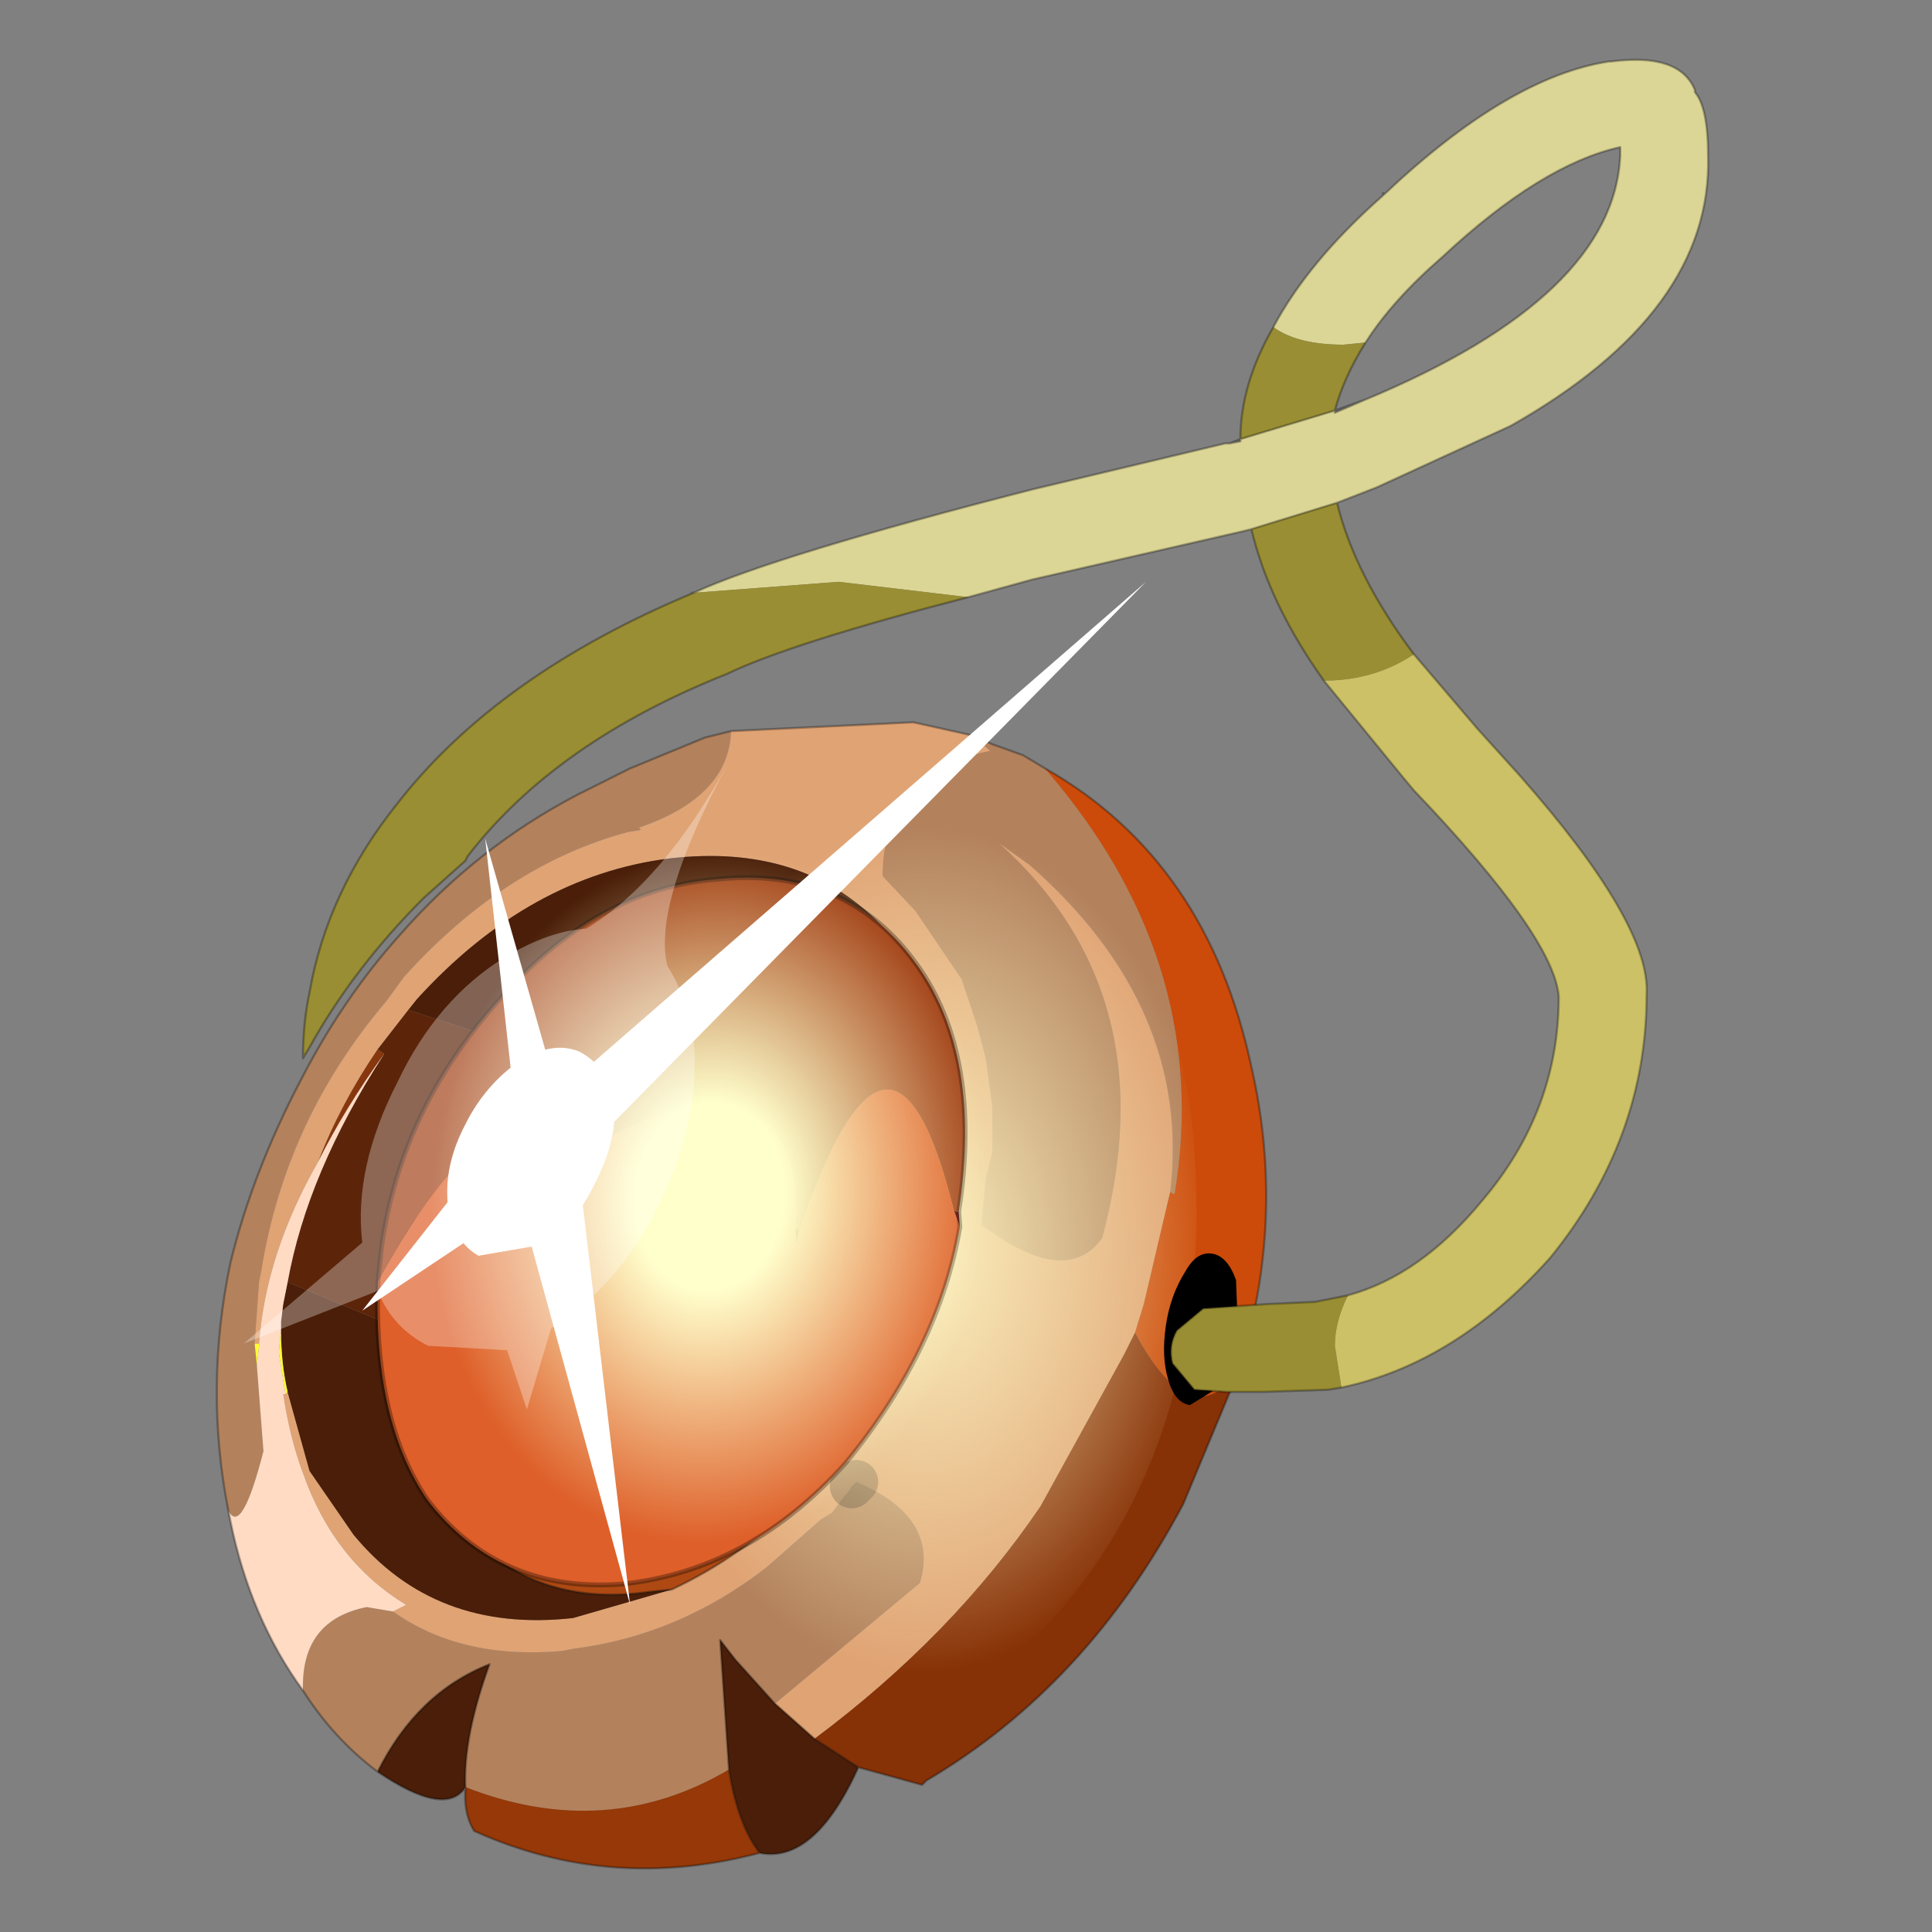 <?xml version="1.0" encoding="UTF-8" standalone="no"?>
<svg xmlns:xlink="http://www.w3.org/1999/xlink" height="440.0px" width="440.0px" xmlns="http://www.w3.org/2000/svg">
  <rect width="100%" height="100%" fill="#808080" stroke="none"/>
  <g transform="matrix(10.0, 0.0, 0.0, 10.0, 0.0, 0.0)">
    <use height="44.0" transform="matrix(1.0, 0.0, 0.0, 1.0, 0.0, 0.0)" width="44.0" xlink:href="#shape0"/>
    <use height="19.5" transform="matrix(0.593, -0.814, 0.563, 0.848, 8.0, 27.3)" width="19.5" xlink:href="#sprite0"/>
    <use height="7.4" transform="matrix(2.176, 0.378, -0.548, 2.188, 10.965, 18.858)" width="5.8" xlink:href="#sprite1"/>
    <use height="26.9" transform="matrix(0.487, 0.0, -0.018, 0.607, 9.678, 19.082)" width="27.65" xlink:href="#sprite2"/>
    <use height="35.2" transform="matrix(1.0, 0.0, 0.0, 1.0, 5.55, 1.35)" width="33.35" xlink:href="#shape4"/>
  </g>
  <defs>
    <g id="shape0" transform="matrix(1.0, 0.0, 0.0, 1.0, 0.0, 0.0)">
      <path d="M44.0 44.0 L0.0 44.0 0.0 0.0 44.0 0.0 44.0 44.0" fill="#43adca" fill-opacity="0.0" fill-rule="evenodd" stroke="none"/>
      <path d="M16.65 16.65 Q16.6 18.15 14.55 18.85 L14.6 18.9 14.3 18.95 Q11.5 19.7 9.2 22.25 L8.8 22.8 Q6.5 25.5 5.95 28.95 L5.9 29.2 5.8 30.6 5.85 31.1 6.0 33.05 Q5.5 35.0 5.2 34.4 4.65 31.6 5.25 28.75 5.75 26.7 6.85 24.6 7.8 22.75 9.1 21.3 10.85 19.3 13.15 18.1 L14.35 17.5 16.05 16.8 16.65 16.65 M8.95 36.7 Q10.5 37.8 12.8 37.6 L13.05 37.55 Q15.45 37.25 17.45 35.7 L18.7 34.6 18.95 34.45 19.25 34.05 19.3 34.0 19.4 33.85 19.5 33.75 Q21.4 34.55 20.95 36.05 L17.65 38.8 16.75 37.8 16.4 37.35 16.6 40.3 Q13.8 41.95 10.6 40.7 10.55 39.55 11.15 37.9 9.5 38.55 8.6 40.35 7.6 39.6 6.9 38.5 6.85 36.9 8.35 36.6 L8.95 36.7 M26.65 27.15 Q27.15 22.95 23.45 19.7 L22.75 19.2 Q26.6 22.65 25.1 28.2 24.3 29.3 22.5 28.0 L22.35 27.9 22.45 26.85 22.6 26.25 22.6 25.85 22.6 25.2 22.45 24.1 22.25 23.35 21.9 22.3 20.85 20.75 20.1 19.95 Q20.1 18.6 21.0 17.8 21.55 17.3 22.55 17.1 L22.15 16.75 22.6 16.95 23.3 17.2 23.8 17.5 24.05 17.8 Q27.6 22.1 26.75 27.2 L26.65 27.15" fill="#b3825d" fill-rule="evenodd" stroke="none"/>
      <path d="M16.65 16.65 L20.8 16.45 22.15 16.75 22.55 17.1 Q21.55 17.3 21.0 17.8 20.1 18.6 20.1 19.95 L20.85 20.75 21.9 22.3 22.25 23.35 22.45 24.1 22.6 25.2 22.6 25.85 22.6 26.25 22.45 26.85 22.35 27.9 22.5 28.0 Q24.3 29.3 25.1 28.2 26.6 22.65 22.75 19.2 L23.45 19.7 Q27.15 22.95 26.65 27.15 L26.05 29.7 25.85 30.35 25.8 30.45 25.6 30.85 23.7 34.3 Q21.7 37.25 18.55 39.6 L17.65 38.8 20.95 36.05 Q21.4 34.55 19.5 33.75 L19.4 33.85 19.3 34.0 19.25 34.05 18.95 34.45 18.7 34.6 17.45 35.7 Q15.45 37.25 13.05 37.55 L12.8 37.6 Q10.5 37.8 8.95 36.7 L9.25 36.55 Q7.6 35.55 6.9 33.55 6.6 32.75 6.45 31.75 L6.5 31.75 6.55 31.7 7.05 33.5 8.05 34.95 Q9.9 37.2 13.05 36.85 L15.3 36.2 Q16.9 35.45 18.3 34.1 L18.8 33.55 19.0 33.35 20.05 31.95 21.15 29.85 21.7 27.8 21.75 27.2 21.8 27.0 21.9 25.5 21.55 23.75 21.25 22.75 21.2 22.7 20.35 21.35 20.05 21.05 Q18.25 19.2 15.25 19.55 12.05 19.95 9.5 22.75 L9.3 23.0 8.6 23.9 Q7.75 25.15 7.25 26.45 6.05 28.55 5.9 30.6 L5.8 30.6 5.9 29.2 5.95 28.95 Q6.5 25.5 8.8 22.8 L9.2 22.25 Q11.5 19.7 14.3 18.95 L14.6 18.9 14.55 18.85 Q16.6 18.15 16.65 16.65" fill="#e0a374" fill-rule="evenodd" stroke="none"/>
      <path d="M25.85 30.35 L26.05 29.7 26.65 27.15 26.75 27.2 Q27.6 22.1 24.05 17.8 L23.8 17.5 Q27.5 19.6 28.5 24.3 29.3 27.8 28.2 31.25 27.1 32.7 25.85 30.35" fill="#cc4b0a" fill-rule="evenodd" stroke="none"/>
      <path d="M21.2 22.7 L21.25 22.75 21.55 23.75 21.9 25.5 21.8 27.0 21.75 27.2 21.7 27.8 21.15 29.85 20.05 31.95 19.0 33.35 18.8 33.55 18.3 34.1 Q16.9 35.45 15.3 36.2 L14.8 36.25 Q12.05 36.65 10.35 34.6 L9.5 33.3 Q8.9 31.95 8.95 30.2 L9.05 29.55 Q9.45 26.4 11.7 23.9 L11.75 23.85 Q13.95 21.45 16.7 21.1 19.3 20.8 20.95 22.45 L21.2 22.7" fill="#ae4913" fill-rule="evenodd" stroke="none"/>
      <path d="M9.3 23.0 L9.5 22.75 Q12.05 19.95 15.25 19.55 18.25 19.2 20.05 21.05 L20.35 21.35 21.2 22.7 20.95 22.45 Q19.3 20.8 16.7 21.1 13.95 21.45 11.75 23.85 L11.75 23.8 9.3 23.0 M15.3 36.2 L13.05 36.85 Q9.9 37.2 8.05 34.95 L7.05 33.5 6.55 31.7 Q6.4 31.05 6.4 30.3 L6.4 30.1 6.45 29.7 6.55 29.2 8.95 30.2 Q8.9 31.95 9.5 33.3 L10.35 34.6 Q12.05 36.65 14.8 36.25 L15.3 36.2 M17.65 38.8 L18.55 39.6 19.55 40.25 Q18.55 42.45 17.3 42.2 16.8 41.55 16.6 40.3 L16.4 37.35 16.75 37.8 17.65 38.8 M10.6 40.7 Q10.15 41.4 8.6 40.35 9.5 38.55 11.15 37.9 10.55 39.55 10.6 40.7" fill="#4a1e08" fill-rule="evenodd" stroke="none"/>
      <path d="M8.6 23.9 L9.3 23.0 11.75 23.8 11.7 23.9 Q9.45 26.4 9.05 29.55 L8.95 30.2 6.55 29.2 Q7.0 26.7 8.75 24.0 L8.6 23.9" fill="#5c250a" fill-rule="evenodd" stroke="none"/>
      <path d="M7.25 26.45 Q7.75 25.15 8.6 23.9 L8.75 24.0 Q7.85 25.25 7.25 26.45 M11.7 23.9 L11.75 23.8 11.75 23.85 11.7 23.9" fill="#87370e" fill-rule="evenodd" stroke="none"/>
      <path d="M5.8 30.6 L5.9 30.6 5.9 30.65 5.85 31.1 5.8 30.6 M6.55 31.7 L6.5 31.75 6.35 30.8 6.4 30.3 Q6.4 31.05 6.55 31.7" fill="#ffff2f" fill-rule="evenodd" stroke="none"/>
      <path d="M5.9 30.6 Q6.05 28.55 7.25 26.45 7.85 25.25 8.75 24.0 7.0 26.7 6.55 29.2 L6.45 29.7 6.4 30.1 6.4 30.3 6.35 30.8 6.5 31.75 6.45 31.75 Q6.6 32.75 6.9 33.55 7.6 35.55 9.25 36.55 L8.95 36.7 8.35 36.6 Q6.85 36.9 6.9 38.5 5.7 36.85 5.25 34.65 L5.2 34.4 Q5.5 35.0 6.0 33.05 L5.85 31.1 5.9 30.65 5.9 30.6" fill="#ffdbc4" fill-rule="evenodd" stroke="none"/>
      <path d="M18.55 39.6 Q21.7 37.25 23.7 34.3 L25.6 30.85 25.8 30.45 25.85 30.35 Q27.1 32.7 28.2 31.25 L26.95 34.25 Q24.75 38.4 21.1 40.55 L21.0 40.65 19.55 40.25 18.55 39.6" fill="#873106" fill-rule="evenodd" stroke="none"/>
      <path d="M17.3 42.2 Q13.9 43.1 10.8 41.7 10.55 41.3 10.6 40.7 13.8 41.95 16.6 40.3 16.8 41.55 17.3 42.2" fill="#963807" fill-rule="evenodd" stroke="none"/>
      <path d="M22.15 16.75 L20.8 16.45 16.65 16.65 M21.2 22.7 L21.25 22.75 21.55 23.75 21.9 25.5 21.8 27.0 21.75 27.2 21.7 27.8 21.15 29.85 20.05 31.95 19.0 33.35 18.8 33.55 18.3 34.1 Q16.9 35.45 15.3 36.2 L14.8 36.25 Q12.05 36.65 10.35 34.6 L9.5 33.3 Q8.9 31.95 8.95 30.2 L9.05 29.55 Q9.45 26.4 11.7 23.9 L11.75 23.85 Q13.95 21.45 16.7 21.1 19.3 20.8 20.95 22.45 L21.2 22.7 M17.65 38.8 L18.55 39.6 19.55 40.25 Q18.55 42.45 17.3 42.2 13.9 43.1 10.8 41.7 10.55 41.3 10.6 40.7 10.15 41.4 8.6 40.35 7.6 39.6 6.9 38.5 5.7 36.85 5.25 34.65 L5.2 34.4 Q4.65 31.6 5.25 28.75 5.75 26.7 6.85 24.6 7.8 22.75 9.1 21.3 10.85 19.3 13.15 18.1 L14.35 17.5 16.05 16.8 16.65 16.65 M22.15 16.75 L22.6 16.95 23.3 17.2 23.8 17.5 Q27.5 19.6 28.5 24.3 29.3 27.8 28.2 31.25 L26.95 34.25 Q24.75 38.4 21.1 40.55 L21.0 40.65 19.55 40.25 M17.3 42.2 Q16.8 41.55 16.6 40.3 L16.4 37.35 16.75 37.8 17.65 38.8 M10.6 40.7 Q10.55 39.55 11.15 37.9 9.5 38.55 8.6 40.35" fill="none" stroke="#000000" stroke-linecap="round" stroke-linejoin="round" stroke-opacity="0.302" stroke-width="0.05"/>
      <path d="M19.4 33.85 L19.5 33.75" fill="none" stroke="#000000" stroke-linecap="round" stroke-linejoin="round" stroke-opacity="0.302" stroke-width="1.0"/>
    </g>
    <g id="sprite0" transform="matrix(1.0, 0.0, 0.0, 1.0, 0.0, 0.0)">
      <use height="19.5" transform="matrix(1.0, 0.0, 0.0, 1.0, 0.0, 0.0)" width="19.5" xlink:href="#shape1"/>
    </g>
    <g id="shape1" transform="matrix(1.0, 0.0, 0.0, 1.0, 0.0, 0.0)">
      <path d="M19.5 9.75 Q19.5 13.8 16.65 16.65 13.8 19.5 9.75 19.5 5.7 19.5 2.85 16.65 0.0 13.8 0.0 9.75 0.0 5.7 2.85 2.85 5.7 0.0 9.75 0.0 13.8 0.0 16.65 2.85 19.5 5.7 19.5 9.75" fill="url(#gradient0)" fill-rule="evenodd" stroke="none"/>
    </g>
    <radialGradient cx="0" cy="0" gradientTransform="matrix(0.01, 0.0, 0.0, 0.01, 10.8, 11.75)" gradientUnits="userSpaceOnUse" id="gradient0" r="819.2" spreadMethod="pad">
      <stop offset="0.0" stop-color="#fbf1bf"/>
      <stop offset="1.0" stop-color="#faf0be" stop-opacity="0.0"/>
    </radialGradient>
    <g id="sprite1" transform="matrix(1.0, 0.0, 0.0, 1.0, 2.9, 3.7)">
      <use height="7.4" transform="matrix(1.0, 0.0, 0.0, 1.0, -2.9, -3.7)" width="5.8" xlink:href="#shape2"/>
    </g>
    <g id="shape2" transform="matrix(1.0, 0.0, 0.0, 1.0, 2.9, 3.7)">
      <path d="M1.25 -0.25 L1.3 -0.25 1.3 -0.1 1.25 -0.25 M2.8 -0.7 L2.85 -0.7 2.9 -0.55 2.8 -0.7" fill="#660000" fill-rule="evenodd" stroke="none"/>
      <path d="M-2.8 1.0 Q-2.0 -1.85 -1.2 0.4 -1.25 -0.15 -0.9 -0.8 L-0.15 -1.35 0.75 -1.25 Q1.2 -0.8 1.25 -0.25 L1.3 -0.1 1.3 -0.25 Q1.55 -3.1 2.8 -0.7 L2.9 -0.55 Q3.0 0.7 2.35 2.0 1.65 3.25 0.4 3.6 -0.8 3.9 -1.75 3.1 -2.5 2.4 -2.8 1.0" fill="#de5f29" fill-rule="evenodd" stroke="none"/>
      <path d="M1.25 -0.25 Q1.2 -0.8 0.75 -1.25 L-0.15 -1.35 -0.9 -0.8 Q-1.25 -0.15 -1.2 0.4 -2.0 -1.85 -2.8 1.0 L-2.85 0.65 Q-3.0 -0.75 -2.3 -2.0 -1.6 -3.3 -0.4 -3.6 0.85 -3.95 1.8 -3.1 2.7 -2.3 2.85 -0.7 L2.8 -0.7 Q1.55 -3.1 1.3 -0.25 L1.25 -0.25" fill="#a34218" fill-rule="evenodd" stroke="none"/>
      <path d="M2.85 -0.7 Q2.7 -2.3 1.8 -3.1 0.85 -3.95 -0.4 -3.6 -1.6 -3.3 -2.3 -2.0 -3.0 -0.75 -2.85 0.65 L-2.8 1.0 Q-2.5 2.4 -1.75 3.1 -0.8 3.9 0.4 3.6 1.65 3.25 2.35 2.0 3.0 0.7 2.9 -0.55 L2.85 -0.7 Z" fill="none" stroke="#000000" stroke-linecap="round" stroke-linejoin="round" stroke-opacity="0.314" stroke-width="0.05"/>
    </g>
    <g id="sprite2" transform="matrix(1.0, 0.0, 0.0, 1.0, 13.8, 13.45)">
      <use height="26.9" transform="matrix(1.0, 0.0, 0.0, 1.0, -13.8, -13.45)" width="27.65" xlink:href="#shape3"/>
    </g>
    <g id="shape3" transform="matrix(1.0, 0.0, 0.0, 1.0, 13.8, 13.45)">
      <path d="M9.55 -9.85 Q13.7 -6.0 13.85 -0.45 13.95 5.1 10.0 9.15 6.05 13.25 0.35 13.45 -5.35 13.65 -9.5 9.85 -13.65 6.05 -13.8 0.5 -13.9 -5.05 -9.95 -9.15 -5.95 -13.25 -0.25 -13.45 5.45 -13.65 9.55 -9.85" fill="url(#gradient1)" fill-rule="evenodd" stroke="none"/>
    </g>
    <radialGradient cx="0" cy="0" gradientTransform="matrix(0.018, 0.0, 0.0, 0.018, 0.0, 0.0)" gradientUnits="userSpaceOnUse" id="gradient1" r="819.2" spreadMethod="pad">
      <stop offset="0.239" stop-color="#ffffcc"/>
      <stop offset="0.882" stop-color="#ffffcc" stop-opacity="0.0"/>
    </radialGradient>
    <g id="shape4" transform="matrix(1.0, 0.0, 0.0, 1.0, -5.55, -1.35)">
      <path d="M13.55 26.95 Q13.1 27.9 12.35 28.35 L10.9 28.6 Q10.35 28.3 10.2 27.45 10.1 26.55 10.6 25.6 11.05 24.7 11.85 24.15 12.6 23.7 13.2 23.95 13.85 24.3 14.0 25.1 14.05 26.0 13.55 26.95" fill="#ffffff" fill-rule="evenodd" stroke="none"/>
      <path d="M13.55 26.95 Q14.05 26.0 14.0 25.1 13.85 24.3 13.2 23.95 12.6 23.7 11.85 24.15 11.05 24.7 10.6 25.6 10.1 26.55 10.2 27.45 10.35 28.3 10.9 28.6 L12.35 28.35 Q13.1 27.9 13.55 26.95 M12.55 30.25 L12.0 32.1 11.55 30.75 9.75 30.65 Q8.95 30.25 8.6 29.4 L5.55 30.6 8.25 28.3 Q8.05 26.6 9.05 24.65 9.95 22.75 11.5 21.8 12.5 21.2 13.35 21.15 15.1 20.1 16.6 17.35 14.85 20.6 15.2 22.0 15.65 22.7 15.8 23.7 15.95 25.45 15.05 27.35 14.2 29.15 12.7 30.15 L12.55 30.25" fill="#ffffff" fill-opacity="0.302" fill-rule="evenodd" stroke="none"/>
      <path d="M11.85 27.45 L8.25 29.85 11.75 25.4 11.05 19.1 12.7 24.9 26.1 13.25 13.15 26.4 14.35 36.55 11.85 27.45" fill="#ffffff" fill-rule="evenodd" stroke="none"/>
      <path d="M27.75 31.6 L27.1 32.0 Q26.75 31.95 26.6 31.4 26.45 30.9 26.55 30.2 26.65 29.5 27.0 28.95 27.25 28.5 27.6 28.55 27.95 28.6 28.15 29.15 L28.2 30.45 27.75 31.6" fill="#000000" fill-rule="evenodd" stroke="none"/>
      <path d="M31.5 4.45 L31.5 4.4 31.5 4.45 M15.75 13.5 L15.8 13.5 15.75 13.5" fill="#000000" fill-opacity="0.302" fill-rule="evenodd" stroke="none"/>
      <path d="M29.0 7.45 Q29.8 5.95 31.5 4.45 34.35 1.75 36.65 1.4 L36.7 1.4 Q38.25 1.2 38.6 2.05 L38.6 2.1 Q38.9 2.45 38.9 3.55 39.0 7.1 34.4 9.7 L31.35 11.1 30.45 11.45 28.5 12.05 28.3 12.1 23.5 13.2 22.05 13.6 19.1 13.25 15.8 13.5 Q17.65 12.65 23.5 11.15 L27.9 10.1 28.0 10.1 28.25 10.05 28.25 10.0 30.4 9.35 30.4 9.4 31.1 9.1 Q36.75 6.75 36.9 3.55 L36.9 3.35 Q35.1 3.75 32.85 5.85 31.7 6.85 31.1 7.8 L30.6 7.85 Q29.55 7.85 29.0 7.45" fill="#dcd696" fill-rule="evenodd" stroke="none"/>
      <path d="M32.2 14.9 L33.65 16.6 34.6 17.65 Q37.6 21.05 37.5 22.65 37.5 25.95 35.3 28.65 33.15 31.05 30.55 31.6 L30.4 30.65 Q30.4 30.1 30.7 29.5 32.35 29.05 33.75 27.35 35.5 25.3 35.5 22.7 35.4 21.35 32.2 18.0 L31.95 17.7 30.15 15.5 Q31.3 15.5 32.2 14.9" fill="#ccc166" fill-rule="evenodd" stroke="none"/>
      <path d="M29.0 7.45 Q29.55 7.85 30.6 7.85 L31.1 7.8 Q30.6 8.6 30.4 9.35 L28.25 10.0 Q28.25 8.75 29.0 7.45 M15.8 13.5 L19.1 13.25 22.05 13.6 Q18.0 14.65 16.55 15.35 12.65 16.9 10.65 19.5 L10.6 19.6 9.65 20.45 Q8.05 22.05 7.05 23.85 L6.9 24.1 Q6.9 23.3 7.05 22.6 7.45 20.3 9.05 18.3 11.35 15.35 15.8 13.5 M28.5 12.05 L30.45 11.45 Q30.85 13.1 32.2 14.9 31.3 15.5 30.15 15.5 28.9 13.75 28.5 12.05 M30.55 31.6 L30.25 31.65 28.75 31.7 27.95 31.7 27.2 31.65 26.7 31.05 Q26.6 30.65 26.8 30.3 L27.4 29.8 28.85 29.7 29.95 29.65 30.7 29.5 Q30.4 30.1 30.4 30.65 L30.55 31.6" fill="#998e33" fill-rule="evenodd" stroke="none"/>
      <path d="M30.45 11.45 L31.35 11.1 34.4 9.7 Q39.0 7.1 38.9 3.55 38.9 2.45 38.6 2.1 L38.6 2.05 Q38.25 1.2 36.7 1.4 L36.65 1.4 Q34.35 1.75 31.5 4.45 29.8 5.95 29.0 7.45 M31.1 7.8 Q31.7 6.85 32.85 5.85 35.1 3.75 36.9 3.35 L36.9 3.55 Q36.75 6.75 31.1 9.1 L30.4 9.4 30.4 9.35 28.25 10.0 28.25 10.05 28.0 10.1 27.9 10.1 23.5 11.15 Q17.65 12.65 15.8 13.5 L15.75 13.5 M22.05 13.6 L23.5 13.2 28.3 12.1 28.5 12.05 30.45 11.45 Q30.85 13.1 32.2 14.9 L33.65 16.6 34.6 17.65 Q37.6 21.05 37.5 22.65 37.5 25.95 35.3 28.65 33.15 31.05 30.55 31.6 L30.25 31.65 28.75 31.7 27.95 31.7 27.2 31.65 26.7 31.05 Q26.6 30.65 26.8 30.3 L27.4 29.8 28.85 29.7 29.95 29.65 30.7 29.5 Q32.35 29.05 33.75 27.35 35.5 25.3 35.5 22.7 35.4 21.35 32.2 18.0 L31.95 17.7 30.15 15.5 Q28.9 13.75 28.5 12.05 M31.5 4.45 L31.5 4.4 31.5 4.45 M30.4 9.35 Q30.6 8.6 31.1 7.8 M30.4 9.35 L31.1 9.1 M28.0 10.1 L28.25 10.0 Q28.25 8.75 29.0 7.45 M15.8 13.5 Q11.35 15.35 9.05 18.3 7.45 20.3 7.05 22.6 6.9 23.3 6.9 24.1 L7.05 23.85 Q8.05 22.05 9.65 20.45 L10.6 19.6 10.65 19.5 Q12.65 16.9 16.55 15.35 18.0 14.65 22.05 13.6" fill="none" stroke="#000000" stroke-linecap="round" stroke-linejoin="round" stroke-opacity="0.302" stroke-width="0.05"/>
    </g>
  </defs>
</svg>
